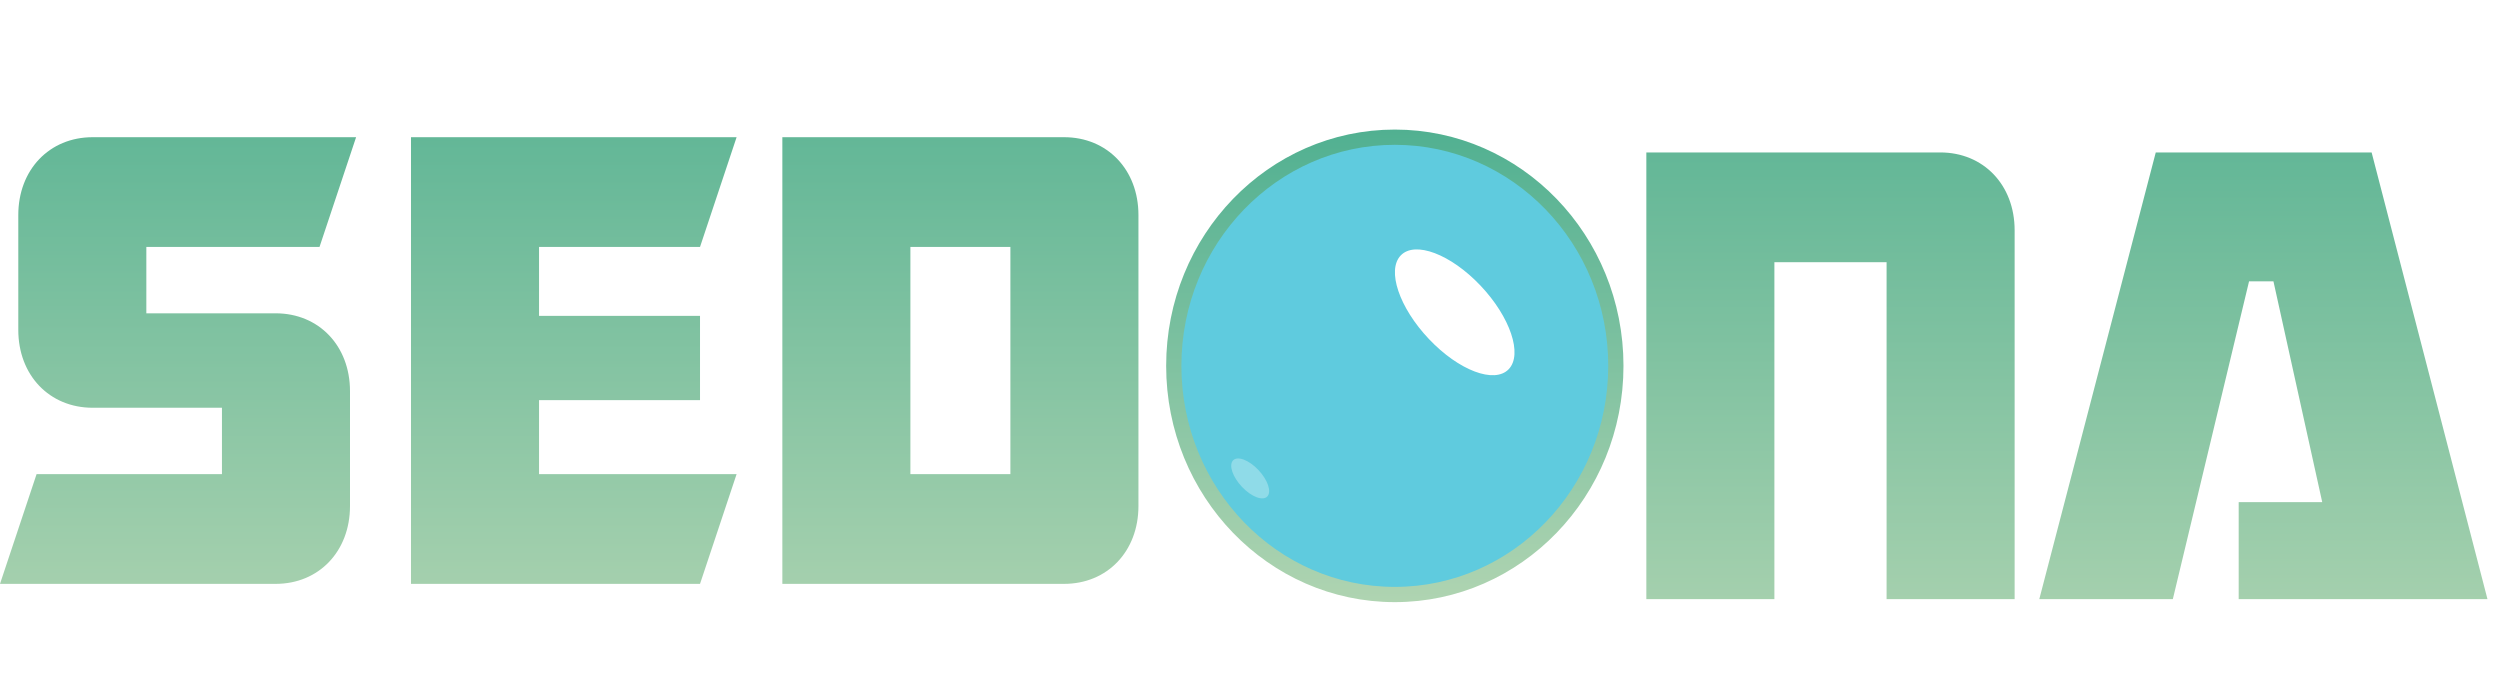 <svg width="164" height="45" viewBox="0 0 164 45" fill="none" xmlns="http://www.w3.org/2000/svg">
<path d="M18.08 38.302H0L2.4 31.102H14.56V26.749H6.08C3.24 26.749 1.2 24.614 1.2 21.642V14.107C1.2 11.135 3.24 9 6.08 9H23.36L20.96 16.2H9.6V20.553H18.08C20.92 20.553 22.96 22.688 22.96 25.66V33.195C22.96 36.167 20.92 38.302 18.08 38.302ZM26.961 38.302V9H48.321L45.921 16.2H35.361V20.721H45.921V26.247H35.361V31.102H48.321L45.921 38.302H26.961ZM59.722 31.102H66.282V16.2H59.722V31.102ZM69.802 38.302H51.322V9H69.802C72.642 9 74.682 11.135 74.682 14.107V33.195C74.682 36.167 72.642 38.302 69.802 38.302Z" fill="url(#paint0_linear_1312_5546)"/>
<path d="M132.16 15.107V39.302H123.76V17.2H116.4V39.302H108V10H127.28C130.12 10 132.16 12.135 132.16 15.107ZM133.778 39.302L141.418 10H155.578L163.178 39.302H146.858V32.94H152.338L149.138 18.456H147.538L142.538 39.302H133.778Z" fill="url(#paint1_linear_1312_5546)"/>
<path d="M106 24C106 32.284 99.508 39 91.5 39C83.492 39 77 32.284 77 24C77 15.716 83.492 9 91.5 9C99.508 9 106 15.716 106 24Z" fill="url(#paint2_radial_1312_5546)" stroke="url(#paint3_linear_1312_5546)"/>
<g filter="url(#filter0_f_1312_5546)">
<path d="M93.74 22.243C95.694 24.305 98.035 25.191 98.969 24.222C99.902 23.253 99.074 20.796 97.12 18.734C95.165 16.672 92.824 15.786 91.891 16.754C90.957 17.723 91.785 20.181 93.74 22.243Z" fill="white"/>
</g>
<g opacity="0.5" filter="url(#filter1_f_1312_5546)">
<path d="M81.476 31.941C82.096 32.595 82.839 32.876 83.135 32.569C83.431 32.261 83.168 31.482 82.548 30.828C81.928 30.174 81.186 29.893 80.89 30.2C80.594 30.508 80.856 31.287 81.476 31.941Z" fill="white" fill-opacity="0.6"/>
</g>
<defs>
<filter id="filter0_f_1312_5546" x="88.507" y="13.362" width="13.846" height="14.253" filterUnits="userSpaceOnUse" color-interpolation-filters="sRGB">
<feFlood flood-opacity="0" result="BackgroundImageFix"/>
<feBlend mode="normal" in="SourceGraphic" in2="BackgroundImageFix" result="shape"/>
<feGaussianBlur stdDeviation="1.5" result="effect1_foregroundBlur_1312_5546"/>
</filter>
<filter id="filter1_f_1312_5546" x="79.568" y="28.876" width="4.888" height="5.017" filterUnits="userSpaceOnUse" color-interpolation-filters="sRGB">
<feFlood flood-opacity="0" result="BackgroundImageFix"/>
<feBlend mode="normal" in="SourceGraphic" in2="BackgroundImageFix" result="shape"/>
<feGaussianBlur stdDeviation="0.6" result="effect1_foregroundBlur_1312_5546"/>
</filter>
<linearGradient id="paint0_linear_1312_5546" x1="81.6" y1="-0.419" x2="81.6" y2="44.581" gradientUnits="userSpaceOnUse">
<stop stop-color="#4EAF90"/>
<stop offset="1" stop-color="#B2D5B2"/>
</linearGradient>
<linearGradient id="paint1_linear_1312_5546" x1="83.864" y1="0.581" x2="83.864" y2="45.581" gradientUnits="userSpaceOnUse">
<stop stop-color="#4EAF90"/>
<stop offset="1" stop-color="#B2D5B2"/>
</linearGradient>
<radialGradient id="paint2_radial_1312_5546" cx="0" cy="0" r="1" gradientUnits="userSpaceOnUse" gradientTransform="translate(91.5 24) rotate(90) scale(11.284 10.908)">
<stop stop-color="#5FCBDE"/>
<stop offset="1" stop-color="#5FCBDE"/>
</radialGradient>
<linearGradient id="paint3_linear_1312_5546" x1="91.5" y1="7.587" x2="91.5" y2="40.413" gradientUnits="userSpaceOnUse">
<stop stop-color="#4EAF90"/>
<stop offset="1" stop-color="#B2D5B2"/>
</linearGradient>
</defs>
</svg>
